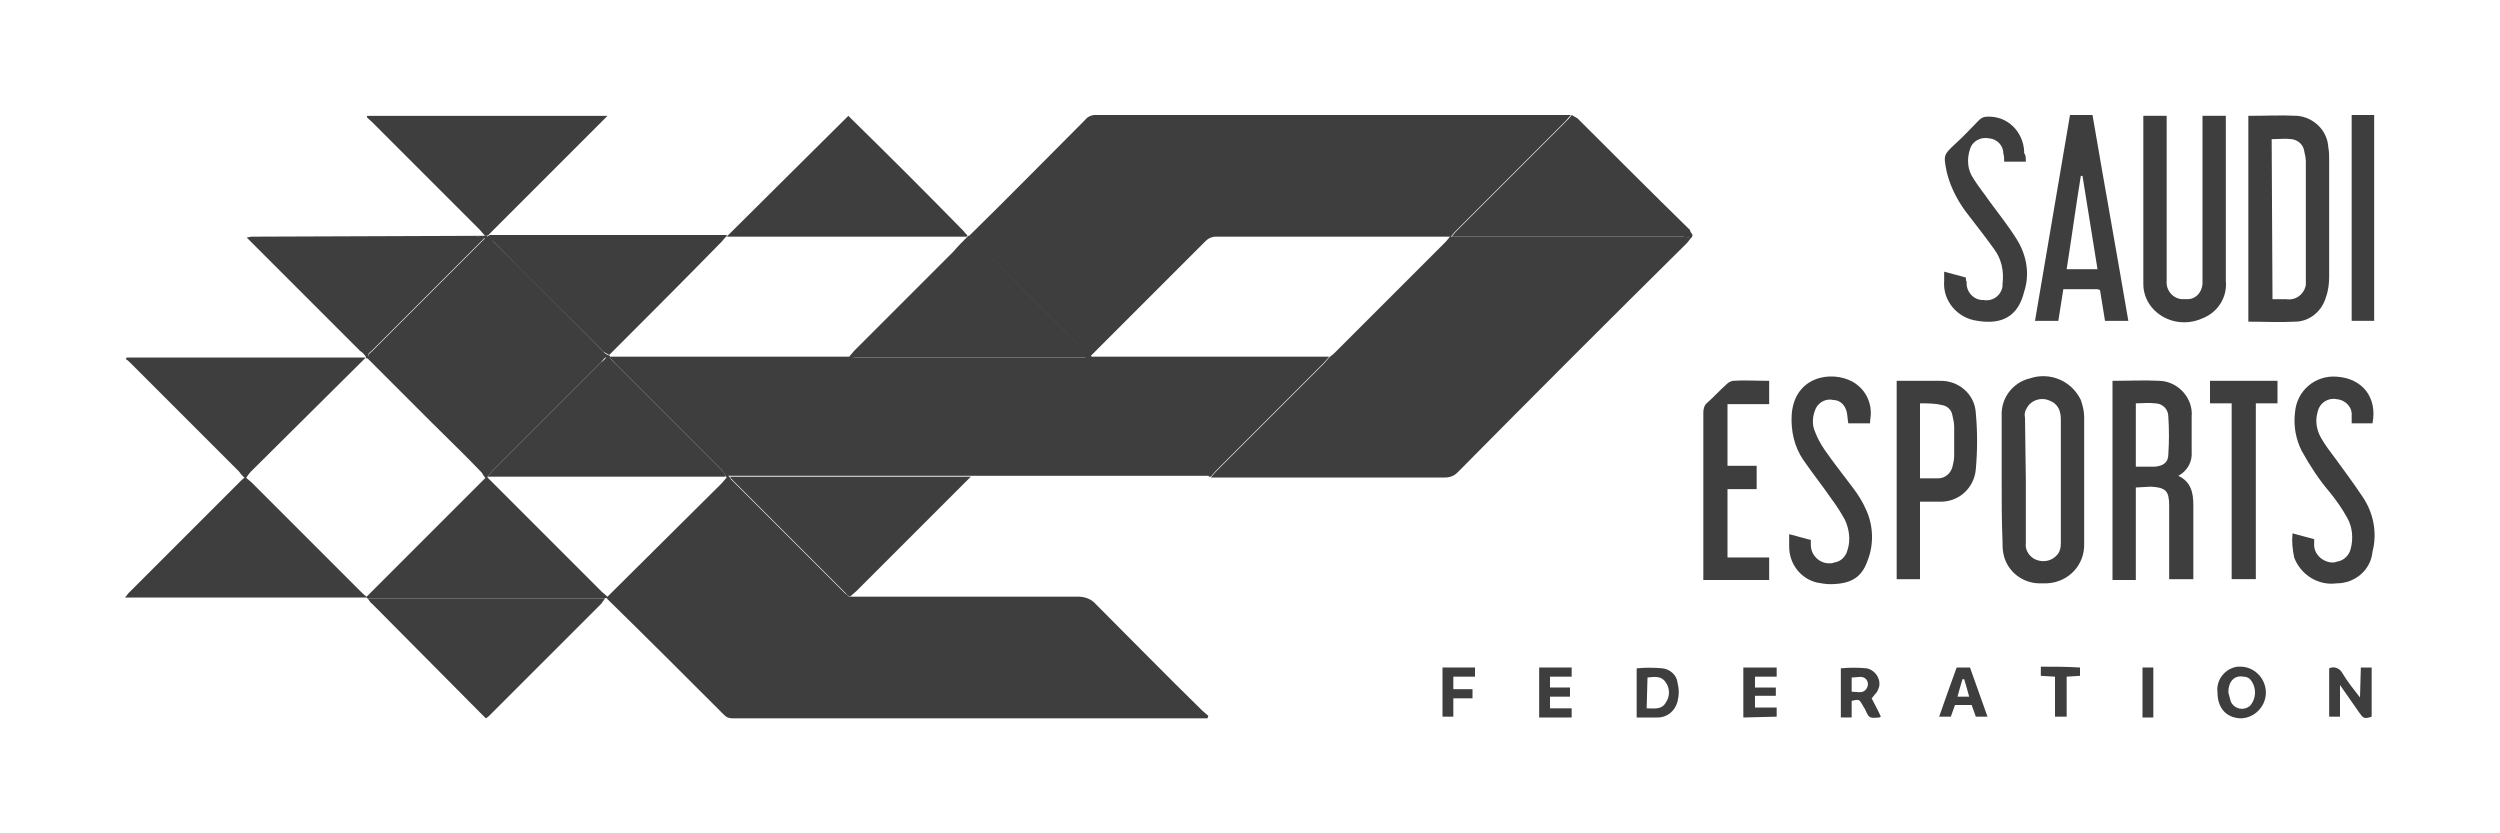 <?xml version="1.0" encoding="utf-8"?>
<!-- Generator: Adobe Illustrator 24.0.1, SVG Export Plug-In . SVG Version: 6.00 Build 0)  -->
<svg version="1.1" id="Layer_1" xmlns="http://www.w3.org/2000/svg" xmlns:xlink="http://www.w3.org/1999/xlink" x="0px" y="0px"
	 viewBox="0 0 300 100" style="enable-background:new 0 0 300 100;" xml:space="preserve">
<style type="text/css">
	.st0{fill:#3E3E3E;}
</style>
<title>Asset 15</title>
<g id="Layer_2_1_">
	<g id="Layer_1-2">
		<path class="st0" d="M202.9,28.6c-0.2,0.2-0.3,0.4-0.5,0.6c-9.2,9.1-18.4,18.3-27.5,27.5c-0.4,0.4-0.9,0.6-1.5,0.6h-27.3
			c-0.3,0-0.6,0-0.8,0c0.2-0.2,0.4-0.5,0.6-0.7l13-13c0.2-0.2,0.4-0.5,0.6-0.7s0.4-0.3,0.6-0.5L173.5,29l0.5-0.6c-0.4,0-0.6,0-0.9,0
			c-9.1,0-18.1,0-27.2,0c-0.5,0-0.9,0.2-1.2,0.5c-3,3-6,6-9,9c-1.6,1.6-3.2,3.2-4.8,4.8h-0.2c-0.2-0.1-0.3-0.2-0.4-0.4
			c-4.5-4.5-9-9-13.6-13.6c-0.1-0.1-0.3-0.3-0.4-0.4c4.7-4.6,9.3-9.3,13.9-13.9c0.3-0.4,0.8-0.6,1.2-0.6c18.8,0,37.6,0,56.5,0h0.6
			c-0.2,0.2-0.4,0.5-0.6,0.7l-13.1,13.1c-0.2,0.2-0.4,0.4-0.7,0.8H202C202.3,28.4,202.6,28.5,202.9,28.6z"/>
		<path class="st0" d="M130.7,42.6h0.2c0,0,0,0.1,0,0.1c0.2,0.2,0.4,0.5,0.6,0.7l13,13c0.2,0.2,0.4,0.5,0.6,0.7c-0.3,0-0.7,0-1,0
			h-27.7h-0.6H88h-0.6c0.2,0.2,0.3,0.3,0.3,0.4l13.7,13.7c0.2,0.1,0.3,0.3,0.5,0.4c0.3,0,0.7,0,1,0c8.8,0,17.7,0,26.5,0
			c0.8,0,1.6,0.3,2.1,0.9c4.3,4.3,8.5,8.6,12.8,12.8c0.2,0.2,0.5,0.4,0.7,0.6l-0.1,0.3H92.6c-1.6,0-3.1,0-4.7,0
			c-0.4,0-0.7-0.1-1-0.4c-4.6-4.6-9.2-9.2-13.9-13.8c-0.1-0.1-0.1-0.1-0.2-0.2c0,0,0-0.1,0-0.1L86.6,58c0.2-0.2,0.4-0.5,0.6-0.7
			c-0.2-0.3-0.3-0.5-0.5-0.8c-4.3-4.3-8.6-8.6-12.9-12.9c-0.2-0.2-0.4-0.5-0.6-0.7v-0.1h28.1c0.2,0,0.4,0,0.7,0s0.4,0.1,0.7,0.1
			c9.2,0,18.4,0,27.5,0C130.3,42.8,130.5,42.7,130.7,42.6z"/>
		<path class="st0" d="M202.9,28.6c-0.3-0.1-0.6-0.1-0.9-0.2h-27.8c0.3-0.4,0.5-0.6,0.7-0.8l13.1-13.1c0.2-0.2,0.4-0.4,0.6-0.7
			c0.2,0.1,0.5,0.3,0.7,0.4c4.5,4.5,9,9,13.5,13.4C202.8,28,203.4,28.1,202.9,28.6z"/>
		<path class="st0" d="M57,28.3h1.2h0.2l0.1,0.1l0.1-0.1h0.2l0,0c0.1,0.2,0.3,0.5,0.4,0.7c4.4,4.4,8.9,8.9,13.3,13.3
			c0.2,0.2,0.4,0.3,0.7,0.4c0,0,0,0.1,0,0.1v0.1h-29c-0.1-0.4,0.2-0.5,0.4-0.7c4.3-4.3,8.7-8.7,13-13l0.6-0.6L57,28.3z"/>
		<path class="st0" d="M87.3,28.3l14.5-14.4c0.1,0.1,0.2,0.2,0.3,0.3c4.6,4.5,9.1,9,13.6,13.6c0.1,0.2,0.3,0.3,0.4,0.5l-0.1,0.1H115
			H88.3c-0.3,0-0.7,0-1,0V28.3z"/>
		<path class="st0" d="M72.9,71.6c0,0,0,0.1,0,0.1l-0.3,0.1c-0.3,0-0.5,0-0.8,0c-9,0-17.9,0-26.9,0c-0.3,0-0.5,0-0.8,0
			c0,0-0.1,0-0.1-0.1c0,0,0-0.1,0-0.1l8.1-8.1l6.2-6.2h0.2c0.2,0.2,0.4,0.4,0.6,0.6L72.2,71C72.4,71.2,72.7,71.4,72.9,71.6z"/>
		<path class="st0" d="M44,71.6c0,0,0,0.1,0,0.1H15c0.2-0.2,0.3-0.4,0.4-0.5l13.5-13.5c0.2-0.2,0.3-0.3,0.5-0.4h0.1
			c0.2,0.2,0.5,0.4,0.7,0.6L43.3,71C43.5,71.2,43.7,71.4,44,71.6z"/>
		<path class="st0" d="M116.1,28.4l0.1-0.1h0.2c0.1,0.2,0.2,0.3,0.4,0.4c4.5,4.5,9,9.1,13.6,13.6c0.1,0.1,0.3,0.2,0.4,0.4
			c-0.2,0.1-0.5,0.2-0.7,0.2c-9.2,0-18.4,0-27.5,0c-0.2,0-0.4,0-0.7-0.1c0.2-0.2,0.4-0.5,0.6-0.7l11.9-11.9
			C114.9,29.6,115.5,29,116.1,28.4z"/>
		<path class="st0" d="M57,28.3l1.2,0.2l-0.6,0.6c-4.3,4.3-8.7,8.7-13,13c-0.2,0.2-0.5,0.3-0.4,0.7V43l-0.3,0c0-0.1,0-0.1,0-0.2
			c-0.2-0.3-0.4-0.5-0.7-0.7c-4.3-4.3-8.6-8.6-12.9-12.9l-0.7-0.7c0.2,0,0.4-0.1,0.6-0.1L57,28.3L57,28.3z"/>
		<path class="st0" d="M43.8,42.8c0,0.1,0,0.1,0,0.2L30.1,56.6c-0.2,0.2-0.4,0.5-0.6,0.8h-0.1c-0.3-0.3-0.5-0.5-0.7-0.8l-13-13
			c-0.2-0.2-0.4-0.4-0.6-0.5l0.1-0.2H43.8z"/>
		<path class="st0" d="M58.4,28.3h-0.2c-0.2-0.2-0.4-0.5-0.6-0.7l-13-13c-0.2-0.2-0.5-0.4-0.6-0.6l0.1-0.1h28.8L58.7,28.1l-0.1,0.1
			l0,0L58.4,28.3z"/>
		<path class="st0" d="M102,71.6c-0.2-0.1-0.4-0.2-0.5-0.4L87.9,57.6c-0.1-0.1-0.2-0.2-0.3-0.4h0.6h27.7h0.6l-13.7,13.7L102,71.6z"
			/>
		<path class="st0" d="M44.1,71.8c0.3,0,0.6,0,0.8,0c9,0,17.9,0,26.9,0c0.3,0,0.6,0,0.8,0c-0.1,0.2-0.3,0.4-0.4,0.6L58.8,85.8
			c-0.1,0.1-0.3,0.3-0.5,0.4l-0.6-0.6L44.7,72.5C44.4,72.3,44.3,72,44.1,71.8z"/>
		<path class="st0" d="M73.1,42.6c-0.2-0.1-0.5-0.3-0.7-0.4c-4.4-4.4-8.9-8.8-13.3-13.3c-0.2-0.2-0.3-0.4-0.4-0.7h27.5h1
			c0,0,0,0.1,0,0.1c-0.2,0.2-0.4,0.5-0.6,0.7C82.3,33.4,78,37.7,73.7,42C73.5,42.2,73.3,42.4,73.1,42.6z"/>
		<path class="st0" d="M145.1,57.2c-0.2-0.2-0.4-0.5-0.6-0.7l-13-13c-0.2-0.2-0.4-0.5-0.6-0.7l1.1,0h26.6c0.3,0,0.6,0,0.9,0
			c-0.2,0.2-0.4,0.5-0.6,0.7l-13,13c-0.2,0.2-0.4,0.5-0.6,0.7H145.1z"/>
		<path class="st0" d="M269.8,13.9c2,0,4-0.1,5.9,0c2,0.2,3.6,1.8,3.7,3.8c0.1,0.5,0.1,1,0.1,1.5c0,4.7,0,9.4,0,14
			c0,0.8-0.1,1.7-0.4,2.5c-0.5,1.7-2,2.9-3.7,2.9c-1.9,0.1-3.7,0-5.6,0L269.8,13.9z M272.7,35.9h1.6c1.2,0.2,2.2-0.6,2.4-1.7
			c0-0.2,0-0.3,0-0.5c0-0.2,0-0.4,0-0.6c0-4.6,0-9.1,0-13.7c0-0.4-0.1-0.9-0.2-1.3c-0.1-0.7-0.7-1.3-1.5-1.4c-0.8-0.1-1.6,0-2.4,0
			L272.7,35.9z"/>
		<path class="st0" d="M256.3,58.5v11.1h-2.8V45.7c1.9,0,3.8-0.1,5.7,0c2.2,0.1,4,2.1,3.8,4.3c0,1.4,0,2.8,0,4.2
			c0.1,1.2-0.5,2.3-1.6,2.9c1.5,0.7,1.8,2,1.8,3.5c0,3,0,5.9,0,8.9h-2.9v-0.8c0-2.7,0-5.3,0-8c0-1.8-0.4-2.2-2.2-2.3L256.3,58.5z
			 M256.3,56h1.5c0.3,0,0.6,0,0.8,0c1-0.1,1.6-0.5,1.6-1.5c0.1-1.5,0.1-3,0-4.5c0-0.9-0.7-1.6-1.6-1.6c-0.7-0.1-1.5,0-2.3,0
			L256.3,56z"/>
		<path class="st0" d="M240.2,57.6c0-2.6,0-5.1,0-7.7c-0.1-2.1,1.3-4,3.4-4.5c2.4-0.8,5,0.3,6.1,2.6c0.2,0.6,0.4,1.3,0.4,2
			c0,5.1,0,10.1,0,15.2c0.1,2.6-1.9,4.7-4.5,4.8c-0.2,0-0.4,0-0.6,0c-2.2,0.1-4.2-1.4-4.6-3.6c-0.1-0.5-0.1-1-0.1-1.5
			C240.2,62.5,240.2,60.1,240.2,57.6z M243.1,57.6c0,2.5,0,5.1,0,7.6c-0.1,0.7,0.3,1.4,0.9,1.8c1,0.6,2.3,0.4,3-0.6
			c0.2-0.3,0.3-0.7,0.3-1.2c0-0.2,0-0.3,0-0.5V50.5c0-0.3,0-0.7-0.1-1c-0.1-0.6-0.6-1.2-1.2-1.4c-1-0.5-2.3-0.1-2.8,0.9
			c-0.2,0.3-0.3,0.7-0.2,1.1L243.1,57.6z"/>
		<path class="st0" d="M257.2,13.9h2.8v19.8c-0.1,1.1,0.7,2.1,1.8,2.2c0.2,0,0.4,0,0.7,0c1,0,1.7-0.8,1.8-1.8c0-0.3,0-0.5,0-0.8
			c0-6.2,0-12.3,0-18.5v-0.9h2.8c0,0.2,0,0.4,0,0.5c0,6.4,0,12.9,0,19.3c0.2,2-1,3.8-2.8,4.5c-2,0.9-4.3,0.5-5.8-1
			c-0.8-0.8-1.3-1.9-1.3-3.1c0-6.6,0-13.3,0-19.9C257.2,14.1,257.2,14,257.2,13.9z"/>
		<path class="st0" d="M252,34.8c-0.1,0-0.2-0.1-0.4-0.1h-4c-0.2,1.3-0.4,2.5-0.6,3.8h-2.8c1.4-8.2,2.8-16.5,4.2-24.7h2.7
			c1.4,8.2,2.9,16.5,4.3,24.7c-0.2,0-0.4,0-0.6,0h-2.2L252,34.8z M251.7,32.3c-0.6-3.8-1.2-7.5-1.8-11.2h-0.2
			c-0.6,3.7-1.1,7.4-1.7,11.2L251.7,32.3z"/>
		<path class="st0" d="M230.4,60.2v9.3h-2.8V45.7c0.2,0,0.4,0,0.6,0c1.5,0,3,0,4.5,0c2.3-0.1,4.3,1.6,4.4,3.9c0,0,0,0,0,0
			c0.2,2.2,0.2,4.4,0,6.7c-0.2,2.3-2.1,4-4.4,3.9C232,60.2,231.3,60.2,230.4,60.2z M230.4,48.4v9c0.8,0,1.5,0,2.2,0
			c0.8,0,1.5-0.6,1.7-1.4c0.1-0.4,0.2-0.9,0.2-1.3c0-1.2,0-2.3,0-3.5c0-0.4-0.1-0.9-0.2-1.3c-0.1-0.7-0.6-1.2-1.3-1.3
			C232.2,48.4,231.3,48.4,230.4,48.4L230.4,48.4z"/>
		<path class="st0" d="M224.4,50.8h-2.6c-0.1-0.5-0.1-1-0.2-1.4c-0.2-0.8-0.8-1.4-1.6-1.4c-0.8-0.2-1.7,0.2-2.1,1
			c-0.4,0.9-0.5,1.9-0.1,2.8c0.3,0.8,0.7,1.5,1.1,2.1c1.1,1.6,2.3,3.1,3.5,4.7c0.6,0.8,1.1,1.6,1.5,2.5c0.9,1.9,1,4.2,0.2,6.2
			c-0.7,2-2,2.8-4.5,2.8c-0.5,0-1.1-0.1-1.6-0.2c-2-0.5-3.3-2.3-3.3-4.3c0-0.4,0-0.9,0-1.5l2.6,0.7c0,0.2,0,0.4,0,0.6
			c0,1.2,1,2.2,2.2,2.2c0.2,0,0.4,0,0.6-0.1c0.8-0.1,1.4-0.7,1.6-1.5c0.4-1.2,0.2-2.5-0.3-3.6c-0.5-0.9-1-1.7-1.6-2.5
			c-1.1-1.6-2.3-3.1-3.4-4.7c-1.1-1.6-1.5-3.5-1.4-5.4c0.3-4.6,4.7-5.4,7.3-4c1.4,0.8,2.2,2.2,2.2,3.8
			C224.5,50,224.4,50.4,224.4,50.8z"/>
		<path class="st0" d="M275.1,64l2.6,0.7c0,0.2,0,0.3,0,0.5c-0.1,1.2,0.9,2.2,2.1,2.3c0.2,0,0.4,0,0.6-0.1c0.8-0.1,1.5-0.7,1.7-1.6
			c0.3-1.2,0.2-2.5-0.4-3.6c-0.6-1.1-1.3-2.1-2.1-3.1c-1.3-1.5-2.4-3.2-3.4-5c-0.7-1.4-1-3-0.8-4.6c0.2-2.6,2.4-4.5,5-4.3
			c0,0,0,0,0,0c3.1,0.2,4.9,2.5,4.3,5.6h-2.5c0-0.3,0-0.6,0-0.9c0.1-1-0.7-1.9-1.8-2c0,0,0,0,0,0c-1.1-0.2-2.1,0.5-2.3,1.6
			c-0.3,1-0.1,2.1,0.4,3c0.5,0.9,1.2,1.8,1.8,2.6c1.1,1.5,2.2,3,3.2,4.5c1.3,1.9,1.8,4.3,1.2,6.6c-0.2,2.2-2.1,3.8-4.3,3.8
			c-2.2,0.3-4.3-1-5.1-3.1C275.1,65.9,275,65,275.1,64z"/>
		<path class="st0" d="M243.1,19.4h-2.6c0-0.4,0-0.7-0.1-1c0-0.9-0.7-1.7-1.7-1.8c-1-0.2-2,0.3-2.3,1.3c-0.4,1.2-0.3,2.5,0.4,3.5
			c0.6,1,1.3,1.8,1.9,2.7c1.1,1.5,2.3,3,3.3,4.6c1.2,1.9,1.6,4.2,0.9,6.3c-0.7,2.9-2.6,4-5.6,3.5c-2.4-0.3-4.2-2.4-4-4.8v-1.1
			l2.6,0.7c0,0.2,0,0.4,0.1,0.5c-0.1,1.1,0.7,2.1,1.8,2.2c0.1,0,0.1,0,0.2,0c1.1,0.2,2.1-0.5,2.3-1.6c0-0.1,0-0.2,0-0.3
			c0.2-1.5-0.1-3-1-4.2c-1-1.4-2.1-2.8-3.1-4.1c-1.1-1.4-2-3-2.5-4.8c0-0.1-0.1-0.3-0.1-0.4c-0.4-2-0.4-2,1.1-3.4
			c1-0.9,1.9-1.9,2.8-2.8c0.3-0.3,0.6-0.4,1-0.4c2.4-0.1,4.3,1.8,4.4,4.2c0,0.1,0,0.1,0,0.2C243.1,18.6,243.1,18.9,243.1,19.4z"/>
		<path class="st0" d="M212.3,45.7v2.8h-5v7.4h3.5v2.8h-3.5v8.2h5v2.7h-7.9c0-0.2,0-0.5,0-0.7c0-6.5,0-12.9,0-19.4
			c0-0.4,0.1-0.9,0.5-1.2c0.8-0.7,1.5-1.5,2.3-2.2c0.2-0.2,0.4-0.3,0.7-0.4C209.3,45.6,210.8,45.7,212.3,45.7z"/>
		<path class="st0" d="M267.9,48.4h-2.7v-2.7h8.1v2.7h-2.6v21.1h-2.9V48.4z"/>
		<path class="st0" d="M282.2,13.8h2.7v24.7h-2.7V13.8z"/>
		<path class="st0" d="M283.3,80.1h1.3V86c-0.9,0.3-1,0.2-1.5-0.5l-2.3-3.3V86h-1.3c0-2,0-3.9,0-5.8c0.6-0.3,1.3,0,1.6,0.6
			c0,0,0,0,0,0c0.6,1,1.4,2,2.1,2.9L283.3,80.1z"/>
		<path class="st0" d="M269,86.2c-1.8,0-2.9-1.2-2.9-3.1c-0.2-1.5,0.9-2.9,2.4-3.1c0.2,0,0.3,0,0.5,0c1.7,0.1,3,1.6,2.9,3.3
			C271.8,84.8,270.6,86.1,269,86.2z M267.4,83.1c0.1,0.4,0.2,0.7,0.3,1.1c0.3,0.7,1.2,1.1,2,0.7c0.1-0.1,0.2-0.1,0.3-0.2
			c0.8-0.9,0.8-2.3,0-3.2c-0.2-0.2-0.5-0.3-0.8-0.3C268.1,81,267.4,81.8,267.4,83.1L267.4,83.1z"/>
		<path class="st0" d="M224.6,83.8c0.4,0.8,0.8,1.5,1.1,2.2l-0.2,0.1c-1.2,0.1-1.2,0.1-1.7-1c-0.1-0.2-0.2-0.3-0.3-0.5
			c-0.4-0.7-0.4-0.7-1.3-0.5v2h-1.3v-5.9c1-0.1,2.1-0.1,3.1,0c1,0.2,1.7,1.2,1.5,2.2c-0.1,0.3-0.2,0.6-0.4,0.8
			C224.9,83.4,224.8,83.6,224.6,83.8z M222.2,83c0.7,0,1.4,0.3,1.8-0.4c0.2-0.3,0.2-0.7,0-1c-0.4-0.6-1.1-0.3-1.8-0.3L222.2,83z"/>
		<path class="st0" d="M196.4,86.1v-5.9c1-0.1,2.1-0.1,3.1,0c0.9,0.1,1.7,0.8,1.8,1.7c0.2,0.8,0.2,1.5,0,2.3
			c-0.3,1.1-1.2,1.9-2.4,1.9C198.2,86.1,197.3,86.1,196.4,86.1z M197.6,85c0.9,0,1.8,0.2,2.3-0.7c0.5-0.7,0.5-1.7,0-2.4
			c-0.5-0.8-1.3-0.7-2.2-0.6L197.6,85z"/>
		<path class="st0" d="M188.6,81.2H186v1.3h2.4v1.1H186V85h2.6v1.1h-3.9v-6h3.9L188.6,81.2z"/>
		<path class="st0" d="M209.2,86.1v-6h4v1.1h-2.6v1.3h2.5v1h-2.5v1.4h2.6V86L209.2,86.1z"/>
		<path class="st0" d="M238.5,86h-1.4l-0.5-1.4h-2l-0.5,1.4h-1.4c0.7-2,1.4-4,2.1-5.9h1.6C237.1,82.1,237.8,84,238.5,86z
			 M235.7,81.5h-0.2c-0.2,0.7-0.4,1.3-0.6,2.1h1.4C236.1,82.8,235.9,82.2,235.7,81.5z"/>
		<path class="st0" d="M173.1,80.1h3.9v1.1h-2.6v1.5h2.3v1.1h-2.3V86h-1.3L173.1,80.1z"/>
		<path class="st0" d="M249.6,80.1v1l-1.6,0.1V86h-1.4v-4.8l-1.7-0.1v-1.1C246.4,80,248,80,249.6,80.1z"/>
		<path class="st0" d="M258.4,86.1h-1.3v-6h1.3V86.1z"/>
		<path class="st0" d="M87.2,28.4c0,0,0-0.1,0-0.1h0.2l0,0L87.2,28.4z"/>
		<path class="st0" d="M58.5,28.2l0.1-0.1c0,0.1,0,0.1,0,0.2L58.5,28.2z"/>
		<path class="st0" d="M72.8,42.8h0.3c0.2,0.2,0.4,0.5,0.6,0.7c4.3,4.3,8.6,8.6,12.9,12.9c0.2,0.2,0.4,0.5,0.5,0.8H58.5
			c0.2-0.2,0.4-0.5,0.6-0.7l13-13C72.4,43.3,72.6,43.1,72.8,42.8z"/>
		<path class="st0" d="M58.5,57.2v0.2h-0.2c-0.2-0.2-0.4-0.5-0.5-0.7c-2-2.1-4.1-4.1-6.1-6.1L44.1,43v-0.2h28.6
			c-0.2,0.2-0.4,0.5-0.6,0.7l-13,13C58.9,56.7,58.7,57,58.5,57.2z"/>
		<path class="st0" d="M58.4,28.3h0.1l-0.1,0.1L58.4,28.3z"/>
	</g>
</g>
</svg>
